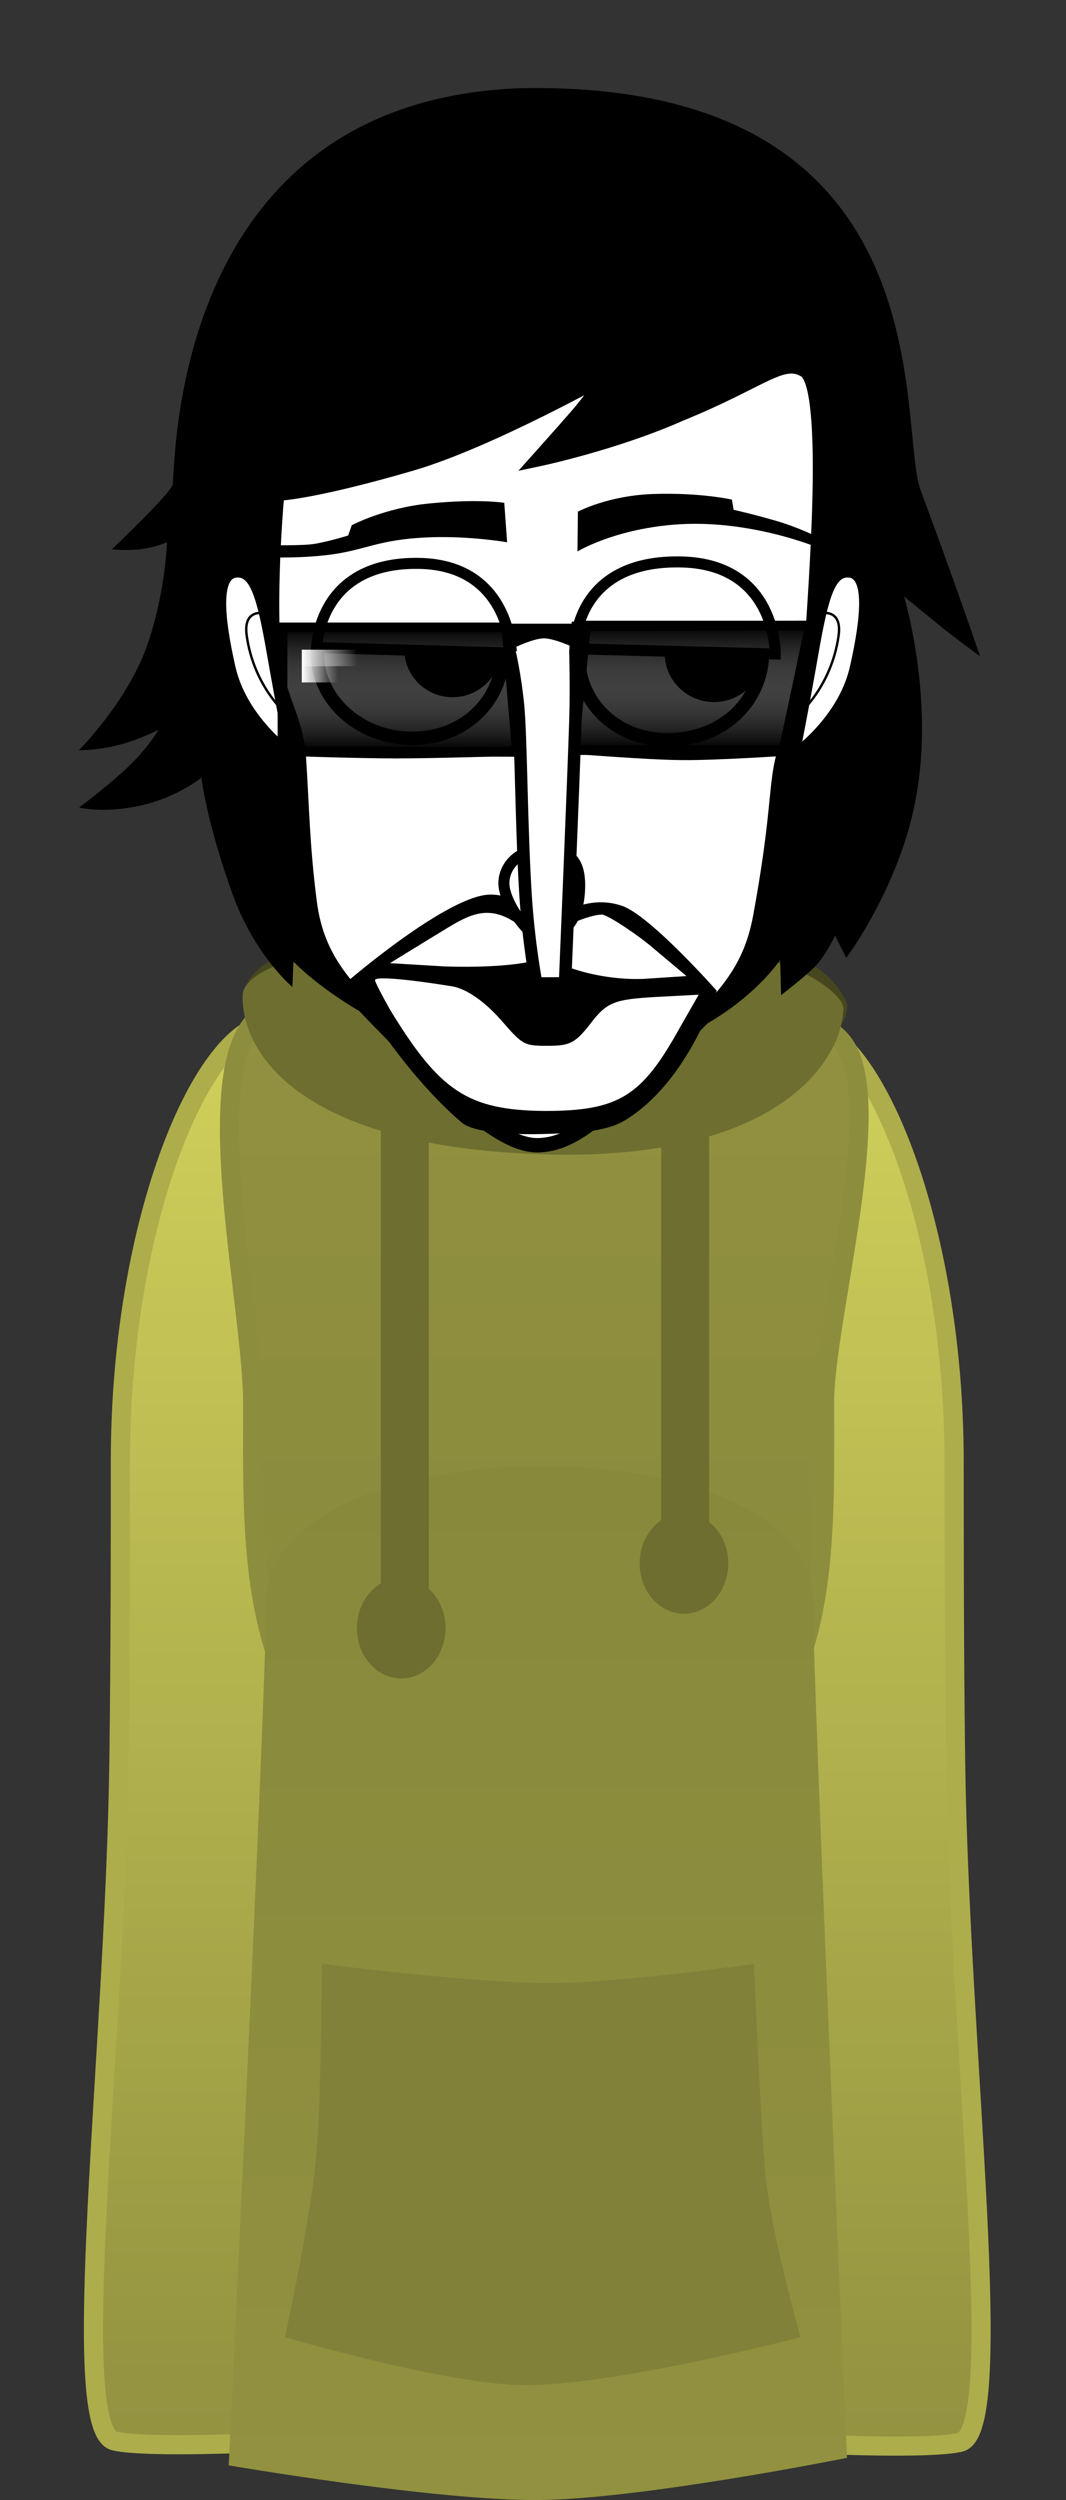 <svg viewBox="0,0,111.226,260.675" height="260.675" width="111.226" xmlns:xlink="http://www.w3.org/1999/xlink" xmlns="http://www.w3.org/2000/svg" version="1.1"><rect x="0" y="0" width="111.226" height="260.675" fill="#333333" stroke="none"/><defs><linearGradient id="color-1" gradientUnits="userSpaceOnUse" y2="306.891" x2="207.445" y1="158.707" x1="207.445"><stop stop-color="#d0d05b" offset="0"></stop><stop stop-color="#929240" offset="1"></stop></linearGradient><linearGradient id="color-2" gradientUnits="userSpaceOnUse" y2="307.034" x2="273.445" y1="158.85" x1="273.445"><stop stop-color="#d0d05b" offset="0"></stop><stop stop-color="#929240" offset="1"></stop></linearGradient><linearGradient id="color-3" gradientUnits="userSpaceOnUse" y2="240.785" x2="241.175" y1="156.823" x1="241.175"><stop stop-color="#919140" offset="0"></stop><stop stop-color="#89893c" offset="1"></stop></linearGradient><linearGradient id="color-4" gradientUnits="userSpaceOnUse" y2="312.661" x2="240.507" y1="204.836" x1="240.507"><stop stop-color="#89893c" offset="0"></stop><stop stop-color="#919140" offset="1"></stop></linearGradient><linearGradient id="color-5" gradientUnits="userSpaceOnUse" y2="130.296" x2="226.086" y1="117.4" x1="226.086"><stop stop-color="#000000" offset="0"></stop><stop stop-opacity="0" stop-color="#000000" offset="1"></stop></linearGradient><linearGradient id="color-6" gradientUnits="userSpaceOnUse" y2="117.4" x2="226.086" y1="130.296" x1="226.086"><stop stop-color="#000000" offset="0"></stop><stop stop-opacity="0" stop-color="#000000" offset="1"></stop></linearGradient><linearGradient id="color-7" gradientUnits="userSpaceOnUse" y2="130.105" x2="256.666" y1="117.209" x1="256.666"><stop stop-color="#000000" offset="0"></stop><stop stop-opacity="0" stop-color="#000000" offset="1"></stop></linearGradient><linearGradient id="color-8" gradientUnits="userSpaceOnUse" y2="117.209" x2="256.666" y1="130.105" x1="256.666"><stop stop-color="#000000" offset="0"></stop><stop stop-opacity="0" stop-color="#000000" offset="1"></stop></linearGradient><linearGradient id="color-9" gradientUnits="userSpaceOnUse" y2="120.588" x2="221.684" y1="120.588" x1="215.877"><stop stop-color="#ffffff" offset="0"></stop><stop stop-opacity="0" stop-color="#ffffff" offset="1"></stop></linearGradient><linearGradient id="color-10" gradientUnits="userSpaceOnUse" y2="122.284" x2="219.67" y1="122.284" x1="215.877"><stop stop-color="#ffffff" offset="0"></stop><stop stop-opacity="0" stop-color="#ffffff" offset="1"></stop></linearGradient></defs><g transform="translate(-184.387,-51.987)"><g style="mix-blend-mode: normal" stroke-dashoffset="0" stroke-dasharray="" stroke-miterlimit="10" stroke-linejoin="miter" fill-rule="nonzero" data-paper-data="{&quot;isPaintingLayer&quot;:true}"><path stroke-linecap="butt" stroke-width="2" stroke="none" fill="#000000" fill-opacity="0.01" d="M184.387,308.013v-256.027h111.226v256.027z"></path><path stroke-linecap="butt" stroke-width="0" stroke="none" fill="#47471f" d="M272.792,156.958c-0.174,5.705 -14.198,7.221 -31.509,6.826c-15.938,-0.364 -28.865,-1.148 -30.698,-6.267c-0.158,-0.441 -0.758,-1.214 -0.744,-1.667c0.174,-5.705 15.056,-8.091 32.367,-7.695c5.752,0.132 17.977,0.896 25.116,3.497c3.416,1.245 5.497,4.367 5.469,5.306z"></path><path stroke-linecap="butt" stroke-width="2" stroke="#000000" fill="#ffffff" d="M201.28,302.642c0,0 -0.635,-94.384 -0.793,-118.012c-0.055,-8.153 8.187,-36.761 40.202,-36.921c31.602,-0.158 39.857,29.487 39.849,36.897c-0.077,46.243 0.654,117.986 0.654,117.986l-10.497,0.096l-0.159,-114.843c0,0 0.075,-3.099 -2.816,-3.154c-3.434,-0.065 -2.945,3.116 -2.945,3.116l0.205,114.87l-48.214,0.072l-0.305,-115.233c0,0 0.279,-2.919 -2.886,-2.934c-3.111,-0.015 -2.816,2.909 -2.816,2.909l0.353,115.067z"></path><path stroke-linecap="butt" stroke-width="2" stroke="#adad4c" fill="url(#color-1)" data-paper-data="{&quot;index&quot;:null}" d="M212.75,158.707c7.069,0 8,21.816 8,47c0,21.112 -8.383,100.936 -8.383,100.936c0,0 -12.545,0.64 -16.017,-0.136c-5.028,-1.124 0.042,-40.428 0.45,-71.197c0.152,-11.45 0.15,-24.173 0.15,-31.003c0,-25.184 8.731,-45.6 15.8,-45.6z"></path><path stroke-linecap="butt" stroke-width="2" stroke="#adad4c" fill="url(#color-2)" data-paper-data="{&quot;index&quot;:null}" d="M268.141,158.85c7.069,0 15.8,20.416 15.8,45.6c0,6.83 -0.001,19.553 0.15,31.003c0.408,30.768 5.478,70.073 0.45,71.197c-3.472,0.776 -16.017,0.136 -16.017,0.136c0,0 -8.383,-79.824 -8.383,-100.936c0,-25.184 0.931,-47 8,-47z"></path><path stroke-linecap="butt" stroke-width="2" stroke="#8d8d3e" fill="url(#color-3)" d="M270.417,198.25c0,18.962 1.443,42.733 -30.033,42.533c-30.876,-0.196 -29.633,-23.572 -29.633,-42.533c0,-9.692 -5.511,-33.446 0.101,-39.689c5.368,-5.971 21.677,5.355 29.732,5.355c8.913,0 26.313,-10.302 31.78,-3.17c4.639,6.052 -1.947,28.799 -1.947,37.504z"></path><path stroke-linecap="butt" stroke-width="0" stroke="none" fill="#6e6e30" d="M272.392,157.148c-0.174,5.705 -7.268,16.173 -32.184,15.176c-25.091,-1.004 -30.679,-10.904 -30.505,-16.609c0.065,-2.13 5.531,-4.726 11.187,-3.829c5.109,0.811 7.411,6.163 11.041,8.838c2.962,2.183 14.456,2.312 14.456,2.312c0,0 7.483,-8.588 14.167,-10.827c4.474,-1.498 11.896,3.043 11.838,4.938z"></path><path stroke-linecap="butt" stroke-width="0" stroke="none" fill="url(#color-4)" data-paper-data="{&quot;index&quot;:null}" d="M272.763,308.261c0,0 -21.206,4.265 -32.018,4.397c-10.691,0.13 -32.494,-3.612 -32.494,-3.612c0,0 3.899,-80.197 3.899,-89.889c0,-18.962 57.067,-19.162 57.067,-0.2c0,8.704 3.547,89.304 3.547,89.304z"></path><path stroke-linecap="butt" stroke-width="0" stroke="none" fill="#6e6e30" d="M224.125,219v-52.5h5v52.5z"></path><path stroke-linecap="butt" stroke-width="0" stroke="none" fill="#6e6e30" d="M253.375,213.5v-47h5v47z"></path><path stroke-linecap="butt" stroke-width="0" stroke="none" fill="#6e6e30" d="M230.875,221.75c0,2.9 -2.071,5.25 -4.625,5.25c-2.554,0 -4.625,-2.35 -4.625,-5.25c0,-2.9 2.071,-5.25 4.625,-5.25c2.554,0 4.625,2.35 4.625,5.25z"></path><path stroke-linecap="butt" stroke-width="0" stroke="none" fill="#6e6e30" d="M260.375,215c0,2.9 -2.071,5.25 -4.625,5.25c-2.554,0 -4.625,-2.35 -4.625,-5.25c0,-2.9 2.071,-5.25 4.625,-5.25c2.554,0 4.625,2.35 4.625,5.25z"></path><path stroke-linecap="butt" stroke-width="0" stroke="none" fill="#818139" d="M214.125,295.679c0,0 2.8,-12.797 3.315,-19.488c0.482,-6.255 0.542,-19.44 0.542,-19.44c0,0 15.564,2 23.768,2c7.58,0 21.304,-2 21.304,-2c0,0 0.603,14.916 1.166,21.58c0.531,6.292 3.692,17.349 3.692,17.349c0,0 -19.114,5 -28.732,5c-8.018,0 -25.054,-5 -25.054,-5z"></path><path stroke-linecap="butt" stroke-width="1.5" stroke="none" fill="#000000" d="M196.062,109.256c0,0 6.207,-5.886 6.337,-6.747c0.339,-2.257 -0.169,-39.932 36.225,-41.324c44.955,-0.908 39.293,35.136 41.827,41.937c3.474,9.324 6.201,17.296 6.201,17.296c0,0 -2.787,-2.041 -4.109,-3.115c-1.233,-1.002 -3.829,-3.127 -3.829,-3.127c0,0 3.113,10.286 1.32,20.571c-1.573,9.424 -7.35,17.122 -7.35,17.122l-1.163,-2.333c0,0 -1.03,2.185 -2.175,3.313c-1.146,1.128 -3.463,2.895 -3.463,2.895l-0.093,-3.682c0,0 -7.111,10.952 -24.525,10.806c-16.423,-0.254 -26.258,-10.611 -26.258,-10.611l-0.117,2.639c0,0 -3.923,-3.273 -6.226,-9.649c-2.745,-7.6 -3.263,-12.17 -3.263,-12.17c0,0 -2.356,1.888 -5.758,2.758c-4.263,1.09 -6.996,0.343 -6.996,0.343c0,0 3.634,-2.701 5.624,-4.741c1.773,-1.817 2.665,-3.357 2.665,-3.357c0,0 -2.123,1.078 -4.263,1.608c-2.233,0.553 -4.059,0.528 -4.059,0.528c0,0 5.01,-5.007 7.081,-10.809c1.955,-5.478 2.115,-10.891 2.115,-10.891c0,0 -1.371,0.658 -3.354,0.79c-1.257,0.084 -2.395,-0.049 -2.395,-0.049z"></path><path stroke-linecap="butt" stroke-width="1.5" stroke="#000000" fill="#ffffff" d="M212.968,120.509c-0.581,-7.249 0.337,-17.051 0.337,-17.051c0,0 3.435,-0.041 14.014,-3.125c8.127,-2.37 20.694,-9.43 20.694,-9.43c0,0 -2.175,2.987 -3.432,4.433c-1.336,1.538 -4.021,4.536 -4.021,4.536c0,0 7.894,-1.658 14.78,-4.701c8.63,-3.514 10.668,-6.017 13.043,-4.565c2.803,1.713 1.037,23.043 0.724,28.568c-0.425,5.635 -2.551,9.443 -3.173,12.445c-0.621,3.003 -0.413,6.1 -2.222,15.943c-1.129,6.143 -4.192,8.871 -10.091,14.573c-5.899,5.702 -9.118,9.197 -13.107,9.266c-3.838,0.066 -8.999,-5.07 -14.035,-10.32c-5.362,-5.591 -8.938,-8.426 -9.785,-15.049c-0.762,-5.964 -0.782,-9.849 -1.131,-15.157c-0.255,-3.879 -2.277,-6.406 -2.595,-10.365z"></path><path stroke-linecap="butt" stroke-width="1.5" stroke="none" fill="#000000" data-paper-data="{&quot;index&quot;:null}" d="M260.934,105.149c0,0 1.535,0.316 4.286,1.104c2.513,0.719 4.481,1.734 4.481,1.734l0.196,1.163c0,0 -7.301,-3.111 -15.224,-2.456c-6.335,0.524 -10.034,2.795 -10.034,2.795l0.046,-4.152c0,0 3.15,-1.694 7.92,-1.844c4.939,-0.156 8.149,0.588 8.149,0.588z"></path><path stroke-linecap="butt" stroke-width="1" stroke="#000000" fill="#ffffff" data-paper-data="{&quot;index&quot;:null}" d="M214.68,130.572c0,0 -4.967,-3.496 -6.208,-8.921c-1.306,-5.708 -1.472,-9.674 0.484,-9.932c1.955,-0.258 2.723,2.363 3.759,8.305c1.037,5.943 1.965,10.547 1.965,10.547z"></path><path stroke-linecap="round" stroke-width="0.25" stroke="#000000" fill="none" d="M214.476,126.648c0,0 -3.589,-2.906 -4.349,-8.4c-0.424,-3.065 2.172,-2.266 2.172,-2.266"></path><path stroke-linecap="butt" stroke-width="1.4" stroke="#000000" fill="#ffffff" d="M217.511,120.032c0.071,-4.862 4.873,-8.882 10.284,-8.805c5.411,0.077 9.092,4.223 9.02,9.085c-0.071,4.862 -4.153,8.742 -9.564,8.664c-5.411,-0.077 -9.812,-4.082 -9.74,-8.944z"></path><path stroke-linecap="butt" stroke-width="1.5" stroke="none" fill="#000000" d="M226.58,119.649c0.04,-2.742 2.325,-4.932 5.103,-4.893c2.778,0.04 4.998,2.295 4.957,5.037c-0.04,2.742 -2.325,4.932 -5.103,4.893c-2.778,-0.04 -4.998,-2.295 -4.957,-5.037z"></path><path stroke-linecap="butt" stroke-width="1.4" stroke="#000000" fill="#ffffff" d="M244.76,120.033c0.205,-4.859 4.484,-8.805 9.84,-8.805c5.356,0 9.341,3.942 9.341,8.805c0,4.863 -3.914,9.017 -9.769,9.087c-5.569,0.067 -9.626,-4.013 -9.412,-9.087z"></path><path stroke-linecap="butt" stroke-width="1.5" stroke="none" fill="#000000" d="M253.746,120.118c0,-2.802 2.301,-5.073 5.14,-5.073c2.839,0 5.14,2.271 5.14,5.073c0,2.802 -2.301,5.073 -5.14,5.073c-2.839,0 -5.14,-2.271 -5.14,-5.073z"></path><path stroke-linecap="butt" stroke-width="1.15" stroke="#000000" fill="#ffffff" d="M217.442,119.503c0,0 0.064,-8.961 10.677,-8.772c9.539,0.165 9.624,9.351 9.624,9.351z"></path><path stroke-linecap="butt" stroke-width="1.15" stroke="#000000" fill="#ffffff" d="M244.38,119.633c0,0 -0.249,-9.401 11.278,-9.048c9.784,0.331 9.615,9.594 9.615,9.594z"></path><path stroke-linecap="butt" stroke-width="1.5" stroke="none" fill="#000000" d="M221.089,106.75c0,0 3.394,-1.808 8.09,-2.268c5.204,-0.51 7.824,-0.066 7.824,-0.066l0.297,4.113c0,0 -3.863,-0.677 -8.075,-0.518c-5.633,0.212 -6.692,1.424 -10.976,1.88c-3.67,0.39 -6.785,0.158 -6.785,0.158l-0.026,-1.224c0,0 3.621,0.074 5.271,-0.068c1.362,-0.117 4.004,-0.932 4.004,-0.932z"></path><path stroke-linecap="butt" stroke-width="1" stroke="#000000" fill="#ffffff" data-paper-data="{&quot;index&quot;:null}" d="M269.3,120.024c1.037,-5.943 1.804,-8.563 3.759,-8.305c1.955,0.258 1.789,4.224 0.484,9.932c-1.241,5.425 -6.208,8.921 -6.208,8.921c0,0 0.929,-4.605 1.965,-10.547z"></path><path stroke-linecap="round" stroke-width="0.25" stroke="#000000" fill="none" data-paper-data="{&quot;index&quot;:null}" d="M269.716,115.982c0,0 2.596,-0.798 2.172,2.266c-0.76,5.494 -4.349,8.4 -4.349,8.4"></path><g stroke-linecap="butt" stroke="none"><path stroke-width="0" fill="#000000" d="M259.171,155.289c0,0 -2.888,9.487 -9.632,13.543c-2.083,1.253 -5.482,1.303 -8.512,1.396c-2.005,0.061 -7.051,0.026 -8.48,-1.204c-6.884,-5.925 -11.733,-14.848 -11.733,-14.848c0,0 10.301,-8.837 14.691,-8.912c3.655,-0.063 5.412,3.601 5.412,3.601c0,0 3.736,-4.027 8.393,-2.42c2.924,1.009 9.861,8.845 9.861,8.845z"></path><path stroke-width="0.5" fill="#ffffff" data-paper-data="{&quot;noHover&quot;:false,&quot;origItem&quot;:[&quot;Path&quot;,{&quot;applyMatrix&quot;:true,&quot;segments&quot;:[[13.66113,396.69145],[12.11425,397.61257],[[14.25487,397.68869],[0,0],[2.45312,0.07612]],[[17.47361,397.11775],[0,0.51766],[0,-0.19792]],[[16.95017,396.39455],[0.28126,0.19794],[-1.125,-0.7232]],[[13.66111,396.69143],[1.61718,-0.9744],[0,0]]],&quot;closed&quot;:true,&quot;fillColor&quot;:[0,0,0]}]}" d="M229.135,149.919c4.257,-2.531 6.405,-4.714 11.247,0.134c0.74,0.514 1.757,0.33 1.757,0.844c0,1.345 -4.858,2.058 -11.316,1.861l-5.75,-0.345l4.062,-2.494z"></path><path stroke-width="0.5" fill="#ffffff" data-paper-data="{&quot;noHover&quot;:false,&quot;origItem&quot;:[&quot;Path&quot;,{&quot;applyMatrix&quot;:true,&quot;segments&quot;:[[[20.47273,395.77033],[0,0],[-0.67188,0.02284]],[[19.13679,396.86653],[0,-0.50242],[0,0.94396]],[[22.01961,398.18349],[-1.90626,0.07614],[0,0]],[23.68367,398.11497],[[22.20711,396.91981],[0,0],[-0.80468,-0.65468]],[[20.47273,395.77031],[0.14064,-0.02284],[0,0]]],&quot;closed&quot;:true,&quot;fillColor&quot;:[0,0,0]}]}" d="M247.166,147.347c0.37,-0.059 2.871,1.471 4.989,3.172l3.86,3.241l-4.497,0.294c-5.018,0.198 -10.603,-1.771 -10.603,-3.295c0,-1.305 4.482,-3.352 6.251,-3.411z"></path><path stroke-width="0.5" fill="#ffffff" data-paper-data="{&quot;noHover&quot;:false,&quot;origItem&quot;:[&quot;Path&quot;,{&quot;applyMatrix&quot;:true,&quot;segments&quot;:[[[11.52051,398.35861],[0,-0.14462],[0,0.07612]],[[12.13769,399.56139],[-0.33592,-0.60138],[1.95312,3.23532]],[[18.13769,403.47423],[-3.04688,-0.03044],[2.95312,0]],[[23.40331,400.25413],[-1.5,2.7405],[0,0]],[24.16113,398.93717],[[22.45019,399.03613],[0,0],[-1.61718,0.09896]],[[20.04395,400.05621],[0.66406,-0.89828],[-0.61718,0.79932]],[[18.32521,400.97733],[0.8828,0],[-0.89844,0]],[[16.34865,399.88113],[0.83594,0.9744],[-0.66406,-0.76886]],[[14.59083,398.63267],[0.54688,0.10658],[-1.95312,-0.31972]]],&quot;closed&quot;:true,&quot;fillColor&quot;:[0,0,0]}]}" d="M231.628,154.841c1.44,0.277 3.314,1.539 5.062,3.536c2.2,2.531 2.361,2.654 4.726,2.654c2.324,0 2.912,-0.176 4.536,-2.253c1.748,-2.334 2.568,-2.581 6.825,-2.838l4.511,-0.237l-1.985,3.469c-3.949,7.12 -6.319,8.653 -14.093,8.653c-8.021,-0.079 -10.939,-2.077 -16.081,-10.482c-0.884,-1.562 -1.613,-2.965 -1.613,-3.163c0,-0.376 2.969,-0.17 8.11,0.66z"></path></g><g stroke="#000000" fill="#ffffff"><path stroke-linecap="butt" stroke-width="1.15" d="M240.798,149.76c-1.041,0 -3.563,-3.241 -3.814,-5.331c-0.224,-1.871 1.325,-3.805 3.814,-3.805c2.489,0 4.232,0.488 4.059,4.163c-0.147,3.119 -1.57,4.973 -4.059,4.973z"></path><path stroke-linecap="round" stroke-width="1.3" d="M244.426,119.847c0,0 0.103,3.946 0.006,7.084c-0.193,6.214 -1.089,27.594 -1.089,27.594l-3.003,0.009c0,0 -0.809,-4.148 -1.131,-9.443c-0.437,-7.167 -0.453,-16.195 -0.769,-19.514c-0.3,-3.146 -0.902,-5.68 -0.902,-5.68"></path></g><g stroke-linecap="butt"><g><g stroke-width="1" stroke="#000000"><path fill="url(#color-5)" d="M213.863,130.296v-12.896h23.347l1.282,12.992z"></path><path fill="url(#color-6)" data-paper-data="{&quot;index&quot;:null}" d="M237.21,117.4l1.099,12.896c0,0 -8.447,0.271 -12.543,0.271c-4.051,0 -11.903,-0.271 -11.903,-0.271v-12.896z"></path></g><g stroke-width="1" stroke="#000000" data-paper-data="{&quot;index&quot;:null}"><path fill="url(#color-7)" d="M244.26,130.201l1.282,-12.992h23.347l-2.747,12.992z"></path><path fill="url(#color-8)" data-paper-data="{&quot;index&quot;:null}" d="M269.255,117.209l-3.021,13.087c0,0 -7.092,0.479 -10.707,0.447c-3.648,-0.032 -11.084,-0.639 -11.084,-0.639c0,0 0.071,-9.951 0.084,-11.753c0.004,-0.538 0.007,-1.048 0.007,-1.048z"></path></g><path stroke-width="0" stroke="none" fill="#000000" d="M237.302,119.884v-2.866h7.782v2.866c0,0 -2.648,-1.337 -3.937,-1.337c-1.305,0 -3.845,1.337 -3.845,1.337z"></path></g><path stroke-width="0" stroke="none" fill="url(#color-9)" d="M215.877,121.446v-1.717h5.807v1.717z"></path><path stroke-width="0" stroke="none" fill="url(#color-10)" d="M215.877,123.143v-1.717h3.793v1.717z"></path></g></g></g></svg><!--rotationCenter:55.61314999999999:128.01330000000002-->